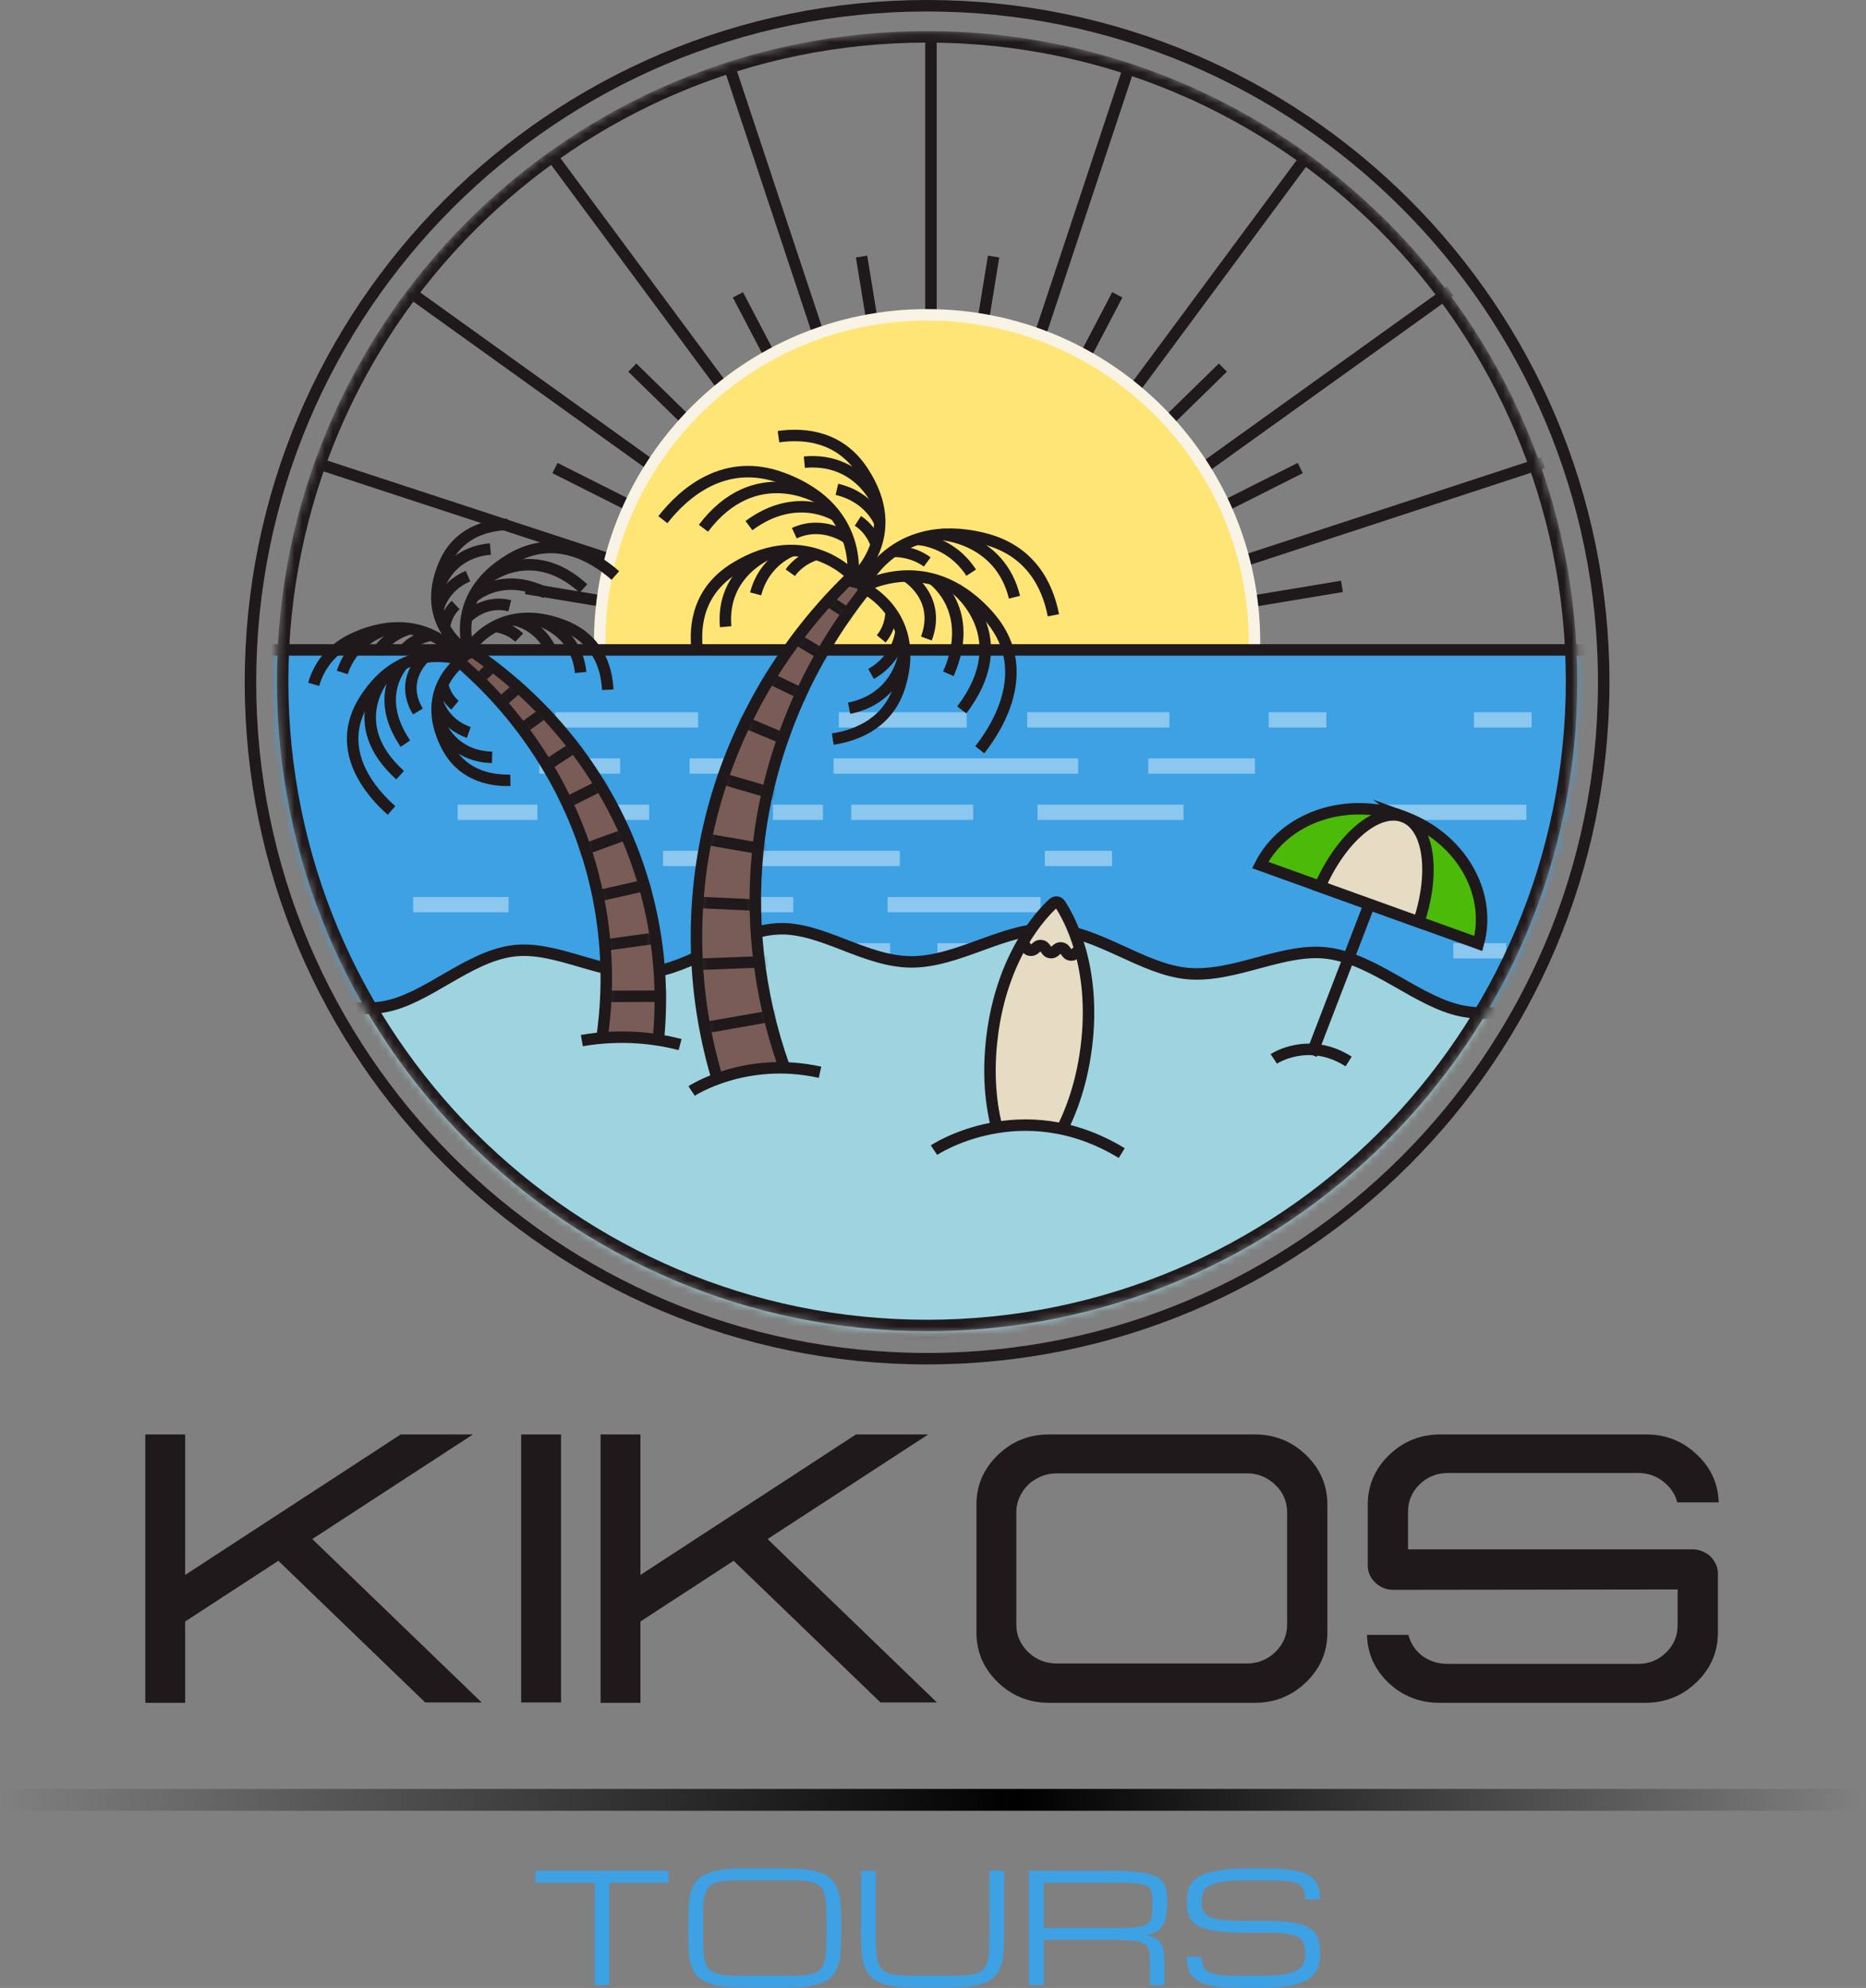 <svg width="244" height="260" viewBox="0 0 244 260" fill="none" xmlns="http://www.w3.org/2000/svg">
<rect x="0" y="0" width="244" height="260" fill="#808080" stroke="none"/>
<path d="M209.704 89.225C209.704 138.088 170.091 177.7 121.227 177.7C72.362 177.7 32.75 138.088 32.75 89.225C32.75 40.362 72.362 0.75 121.227 0.75C170.091 0.75 209.704 40.362 209.704 89.225Z" stroke="#1F191C" stroke-width="1.5"/>
<mask id="mask0_248_4157" style="mask-type:alpha" maskUnits="userSpaceOnUse" x="36" y="4" width="171" height="171">
<ellipse cx="121.227" cy="89.088" rx="85.021" ry="85.02" fill="white"/>
</mask>
<g mask="url(#mask0_248_4157)">
<path d="M121.43 85.684L129.924 33.555" stroke="#1F191C" stroke-width="1.5" stroke-miterlimit="10"/>
<path d="M121.43 85.684L146.099 38.559" stroke="#1F191C" stroke-width="1.5" stroke-miterlimit="10"/>
<path d="M121.43 85.684L159.904 48.081" stroke="#1F191C" stroke-width="1.5" stroke-miterlimit="10"/>
<path d="M121.43 85.684L170.02 61.212" stroke="#1F191C" stroke-width="1.5" stroke-miterlimit="10"/>
<path d="M121.43 85.684L175.474 76.69" stroke="#1F191C" stroke-width="1.5" stroke-miterlimit="10"/>
<path d="M121.157 85.684L112.659 33.555" stroke="#1F191C" stroke-width="1.5" stroke-miterlimit="10"/>
<path d="M121.158 85.684L96.489 38.559" stroke="#1F191C" stroke-width="1.5" stroke-miterlimit="10"/>
<path d="M121.157 85.684L82.683 48.081" stroke="#1F191C" stroke-width="1.5" stroke-miterlimit="10"/>
<path d="M121.157 85.684L72.568 61.212" stroke="#1F191C" stroke-width="1.5" stroke-miterlimit="10"/>
<path d="M121.157 85.684L68.762 76.965" stroke="#1F191C" stroke-width="1.5" stroke-miterlimit="10"/>
<path d="M121.733 86.784V4.974" stroke="#1F191C" stroke-width="1.5" stroke-miterlimit="10"/>
<path d="M121.733 86.784L147.59 8.899" stroke="#1F191C" stroke-width="1.5" stroke-miterlimit="10"/>
<path d="M121.733 86.784L170.97 20.297" stroke="#1F191C" stroke-width="1.5" stroke-miterlimit="10"/>
<path d="M121.733 86.784L189.622 38.072" stroke="#1F191C" stroke-width="1.5" stroke-miterlimit="10"/>
<path d="M121.733 86.784L201.763 60.523" stroke="#1F191C" stroke-width="1.5" stroke-miterlimit="10"/>
<path d="M121.733 86.784L206.228 85.494" stroke="#1F191C" stroke-width="1.5" stroke-miterlimit="10"/>
<path d="M121.307 86.784L95.444 8.899" stroke="#1F191C" stroke-width="1.5" stroke-miterlimit="10"/>
<path d="M121.307 86.784L72.064 20.297" stroke="#1F191C" stroke-width="1.5" stroke-miterlimit="10"/>
<path d="M121.307 86.784L53.413 38.072" stroke="#1F191C" stroke-width="1.5" stroke-miterlimit="10"/>
<path d="M121.307 86.784L41.272 60.523" stroke="#1F191C" stroke-width="1.5" stroke-miterlimit="10"/>
<path d="M121.307 86.784L36.807 85.494" stroke="#1F191C" stroke-width="1.5" stroke-miterlimit="10"/>
<path d="M164.038 83.987C164.038 107.63 144.871 126.797 121.226 126.797C97.582 126.797 78.415 107.63 78.415 83.987C78.415 60.344 97.582 41.177 121.226 41.177C144.871 41.177 164.038 60.344 164.038 83.987Z" fill="#FFE576" stroke="#F9F3E5" stroke-width="1.5"/>
<path d="M218.832 85H12V174.382H218.832V85Z" fill="#3DA1E3" stroke="#1F191C" stroke-width="1.5" stroke-miterlimit="10"/>
<path d="M165.896 94.153H173.443M192.736 94.153H200.277M134.315 94.153H152.911M109.686 94.153H126.408M72.631 94.153H91.288M150.141 100.192H164.099M108.995 100.192H140.984M90.164 100.192H95.44M70.51 100.192H81.085M135.661 106.236H154.756M180.491 106.236H199.586M111.302 106.236H127.249M77.354 106.236H84.883M101.064 106.236H107.607M23.439 106.236H33.119M136.622 112.275H145.413M86.697 112.275H117.671M116.055 118.319H136.069M96.04 118.319H103.725M54.023 118.319H66.503M122.574 124.358H126.726M34.844 124.358H40.329M190.038 124.358H196.948M105.384 124.358H116.391M23.151 94.153H31.929M59.839 106.236H70.27" stroke="white" stroke-opacity="0.4" stroke-width="2" stroke-miterlimit="10"/>
<path d="M209.703 131.664C204.043 130.177 197.481 133.429 191.245 132.237C185.47 131.123 179.894 125.517 173.688 124.674C167.835 123.879 161.514 127.863 155.332 127.33C149.425 126.821 143.555 121.764 137.396 121.509C131.454 121.263 125.349 125.803 119.214 125.803C113.08 125.803 107.51 121.255 101.819 121.477C95.937 121.716 90.319 126.734 84.659 127.203C78.759 127.688 72.708 123.64 67.096 124.364C61.172 125.127 55.83 130.654 50.284 131.664C44.336 132.746 38.057 129.35 32.601 130.686V175.52H209.348L209.691 131.672L209.703 131.664Z" fill="#9ED4DF" stroke="#1F191C" stroke-width="1.5" stroke-miterlimit="10"/>
<path d="M205.498 89.088C205.498 135.629 167.768 173.358 121.227 173.358C74.685 173.358 36.956 135.629 36.956 89.088C36.956 42.547 74.685 4.818 121.227 4.818C167.768 4.818 205.498 42.547 205.498 89.088Z" stroke="#1F191C" stroke-width="1.5"/>
</g>
<path d="M93.708 140.801C90.379 129.549 90.199 117.437 93.191 106.092C96.243 94.538 102.588 83.809 111.337 75.405L113.284 76.974C105.701 86.378 100.804 97.793 99.284 109.631C97.998 119.645 99.127 129.938 102.522 139.481" fill="#795C56"/>
<path d="M93.708 140.801C90.379 129.549 90.199 117.437 93.191 106.092C96.243 94.538 102.588 83.809 111.337 75.405L113.284 76.974C105.701 86.378 100.804 97.793 99.284 109.631C97.998 119.645 99.127 129.938 102.522 139.481" stroke="#1F191C" stroke-width="1.5" stroke-miterlimit="10"/>
<mask id="mask1_248_4157" style="mask-type:luminance" maskUnits="userSpaceOnUse" x="91" y="75" width="23" height="66">
<path d="M99.29 109.637C100.81 97.798 105.701 86.384 113.29 76.98L111.343 75.411C102.589 83.815 96.25 94.538 93.197 106.098C90.199 117.437 90.385 129.549 93.714 140.807L102.535 139.487C99.14 129.944 98.01 119.651 99.296 109.637H99.29Z" fill="white"/>
</mask>
<g mask="url(#mask1_248_4157)">
<path d="M107.359 77.945L111.692 80.81" stroke="#1F191C" stroke-width="1.5" stroke-miterlimit="10"/>
<path d="M91.094 134.599L101.603 132.757" stroke="#1F191C" stroke-width="1.5" stroke-miterlimit="10"/>
<path d="M90.163 126.161L100.408 125.765" stroke="#1F191C" stroke-width="1.5" stroke-miterlimit="10"/>
<path d="M90.392 117.983L99.711 118.419" stroke="#1F191C" stroke-width="1.5" stroke-miterlimit="10"/>
<path d="M91.569 109.626L100.257 111.131" stroke="#1F191C" stroke-width="1.5" stroke-miterlimit="10"/>
<path d="M93.75 101.64L101.687 103.959" stroke="#1F191C" stroke-width="1.5" stroke-miterlimit="10"/>
<path d="M96.328 94.026L103.099 96.868" stroke="#1F191C" stroke-width="1.5" stroke-miterlimit="10"/>
<path d="M99.801 88.313L105.593 91.086" stroke="#1F191C" stroke-width="1.5" stroke-miterlimit="10"/>
<path d="M103.502 83.187L108.225 86.012" stroke="#1F191C" stroke-width="1.5" stroke-miterlimit="10"/>
</g>
<path d="M112.172 77.114C112.172 77.114 121.022 71.4 129.17 80.444C135.251 87.197 130.684 94.805 128.113 98.06" stroke="#1F191C" stroke-width="1.5" stroke-miterlimit="10"/>
<path d="M124.952 76.986C124.952 76.986 133.13 83.164 125.757 92.847" stroke="#1F191C" stroke-width="1.5" stroke-miterlimit="10"/>
<path d="M121.966 75.754C121.966 75.754 127.686 79.758 124.009 88.127" stroke="#1F191C" stroke-width="1.5" stroke-miterlimit="10"/>
<path d="M118.487 75.335C118.487 75.335 123.155 78.09 121.137 83.513" stroke="#1F191C" stroke-width="1.5" stroke-miterlimit="10"/>
<path d="M112.646 77.044C112.646 77.044 116.558 67.472 128.581 70.424C134.674 71.918 136.963 76.445 137.744 80.473" stroke="#1F191C" stroke-width="1.5" stroke-miterlimit="10"/>
<path d="M123.078 69.901C123.078 69.901 130.751 70.331 132.655 78.108" stroke="#1F191C" stroke-width="1.5" stroke-miterlimit="10"/>
<path d="M119.899 70.534C119.899 70.534 124.201 70.622 126.995 74.899" stroke="#1F191C" stroke-width="1.5" stroke-miterlimit="10"/>
<path d="M116.792 72.11C116.792 72.11 119.184 71.976 121.245 73.499" stroke="#1F191C" stroke-width="1.5" stroke-miterlimit="10"/>
<path d="M111.577 75.835C111.577 75.835 118.517 70.133 112.737 61.526C109.811 57.161 105.389 56.609 101.795 57.109" stroke="#1F191C" stroke-width="1.5" stroke-miterlimit="10"/>
<path d="M114.69 65.693C114.69 65.693 112.22 59.8 105.178 60.445" stroke="#1F191C" stroke-width="1.5" stroke-miterlimit="10"/>
<path d="M115.038 68.361C115.038 68.361 113.782 65.013 109.432 64.002" stroke="#1F191C" stroke-width="1.5" stroke-miterlimit="10"/>
<path d="M114.569 71.226C114.569 71.226 114.022 69.314 112.178 68.123" stroke="#1F191C" stroke-width="1.5" stroke-miterlimit="10"/>
<path d="M111.745 75.614C111.745 75.614 105.605 68.466 96.153 74.266C91.359 77.207 90.71 81.711 91.214 85.378" stroke="#1F191C" stroke-width="1.5" stroke-miterlimit="10"/>
<path d="M100.72 72.319C100.72 72.319 94.26 74.772 94.885 81.967" stroke="#1F191C" stroke-width="1.5" stroke-miterlimit="10"/>
<path d="M103.628 71.999C103.628 71.999 99.963 73.243 98.809 77.672" stroke="#1F191C" stroke-width="1.5" stroke-miterlimit="10"/>
<path d="M106.752 72.505C106.752 72.505 104.661 73.04 103.339 74.905" stroke="#1F191C" stroke-width="1.5" stroke-miterlimit="10"/>
<path d="M112.365 76.573C112.365 76.573 120.5 79.921 117.718 89.516C116.306 94.381 112.371 96.124 108.892 96.665" stroke="#1F191C" stroke-width="1.5" stroke-miterlimit="10"/>
<path d="M118.283 85.105C118.283 85.105 117.754 91.26 111.031 92.632" stroke="#1F191C" stroke-width="1.5" stroke-miterlimit="10"/>
<path d="M117.802 82.536C117.802 82.536 117.64 85.994 113.903 88.145" stroke="#1F191C" stroke-width="1.5" stroke-miterlimit="10"/>
<path d="M116.516 80.008C116.516 80.008 116.582 81.932 115.23 83.553" stroke="#1F191C" stroke-width="1.5" stroke-miterlimit="10"/>
<path d="M111.355 76.788C111.355 76.788 113.836 66.78 102.246 62.514C94.801 59.771 89.466 64.415 86.678 67.966" stroke="#1F191C" stroke-width="1.5" stroke-miterlimit="10"/>
<path d="M107.065 65.147C107.065 65.147 98.737 60.154 91.983 69.087" stroke="#1F191C" stroke-width="1.5" stroke-miterlimit="10"/>
<path d="M109.288 67.431C109.288 67.431 104.181 64.112 97.932 68.745" stroke="#1F191C" stroke-width="1.5" stroke-miterlimit="10"/>
<path d="M110.898 70.447C110.898 70.447 107.684 67.983 103.862 69.733" stroke="#1F191C" stroke-width="1.5" stroke-miterlimit="10"/>
<path d="M90.433 142.69C90.433 142.69 97.421 138.069 107.227 140.237" stroke="#1F191C" stroke-width="1.5" stroke-miterlimit="10"/>
<path d="M86.083 136.022C87.056 126.311 85.314 116.349 81.084 107.486C76.775 98.454 69.902 90.591 61.411 84.976L60.06 86.551C67.751 93.154 73.543 101.796 76.637 111.281C79.257 119.307 79.936 127.909 78.644 136.232" fill="#795C56"/>
<path d="M86.083 136.022C87.056 126.311 85.314 116.349 81.084 107.486C76.775 98.454 69.902 90.591 61.411 84.976L60.06 86.551C67.751 93.154 73.543 101.796 76.637 111.281C79.257 119.307 79.936 127.909 78.644 136.232" stroke="#1F191C" stroke-width="1.5" stroke-miterlimit="10"/>
<path d="M60.997 86.499C60.997 86.499 52.849 83.105 47.58 91.712C43.644 98.14 48.583 103.708 51.197 105.998" stroke="#1F191C" stroke-width="1.5" stroke-miterlimit="10"/>
<path d="M50.494 88.26C50.494 88.26 44.75 94.519 52.315 101.383" stroke="#1F191C" stroke-width="1.5" stroke-miterlimit="10"/>
<path d="M52.753 86.813C52.753 86.813 48.685 90.928 53.012 97.257" stroke="#1F191C" stroke-width="1.5" stroke-miterlimit="10"/>
<path d="M55.541 85.964C55.541 85.964 52.146 88.905 54.646 93.055" stroke="#1F191C" stroke-width="1.5" stroke-miterlimit="10"/>
<path d="M60.589 86.511C60.589 86.511 55.884 79.234 46.486 83.407C43.29 84.831 41.71 87.121 41.013 89.504" stroke="#1F191C" stroke-width="1.5" stroke-miterlimit="10"/>
<path d="M50.921 82.181C50.921 82.181 46.222 83.291 44.762 87.952" stroke="#1F191C" stroke-width="1.5" stroke-miterlimit="10"/>
<path d="M53.631 82.233C53.631 82.233 51.047 82.745 49.287 85.36" stroke="#1F191C" stroke-width="1.5" stroke-miterlimit="10"/>
<path d="M56.419 83.07C56.419 83.07 54.436 83.308 52.988 84.86" stroke="#1F191C" stroke-width="1.5" stroke-miterlimit="10"/>
<path d="M61.28 85.366C61.28 85.366 54.7 81.704 58.089 73.8C59.807 69.79 63.347 68.697 66.369 68.581" stroke="#1F191C" stroke-width="1.5" stroke-miterlimit="10"/>
<path d="M57.145 77.502C57.145 77.502 58.251 72.306 64.127 71.806" stroke="#1F191C" stroke-width="1.5" stroke-miterlimit="10"/>
<path d="M57.278 79.74C57.278 79.74 57.783 76.811 61.195 75.346" stroke="#1F191C" stroke-width="1.5" stroke-miterlimit="10"/>
<path d="M58.107 82.024C58.107 82.024 58.257 80.379 59.579 79.129" stroke="#1F191C" stroke-width="1.5" stroke-miterlimit="10"/>
<path d="M61.111 85.203C61.111 85.203 65.029 78.444 73.687 81.82C78.079 83.529 79.311 87.127 79.473 90.213" stroke="#1F191C" stroke-width="1.5" stroke-miterlimit="10"/>
<path d="M69.638 80.896C69.638 80.896 75.316 81.966 75.929 87.952" stroke="#1F191C" stroke-width="1.5" stroke-miterlimit="10"/>
<path d="M67.198 81.059C67.198 81.059 70.4 81.541 72.035 85.005" stroke="#1F191C" stroke-width="1.5" stroke-miterlimit="10"/>
<path d="M64.716 81.925C64.716 81.925 66.513 82.059 67.889 83.395" stroke="#1F191C" stroke-width="1.5" stroke-miterlimit="10"/>
<path d="M60.751 86.086C60.751 86.086 54.598 90.021 58.383 97.484C60.3 101.267 63.797 102.121 66.735 102.058" stroke="#1F191C" stroke-width="1.5" stroke-miterlimit="10"/>
<path d="M57.23 93.944C57.23 93.944 58.623 98.913 64.35 99.053" stroke="#1F191C" stroke-width="1.5" stroke-miterlimit="10"/>
<path d="M57.224 91.77C57.224 91.77 57.897 94.583 61.297 95.804" stroke="#1F191C" stroke-width="1.5" stroke-miterlimit="10"/>
<path d="M57.885 89.51C57.885 89.51 58.131 91.096 59.495 92.23" stroke="#1F191C" stroke-width="1.5" stroke-miterlimit="10"/>
<path d="M61.61 86.115C61.61 86.115 58.011 78.269 66.849 73.079C72.527 69.743 77.629 72.765 80.465 75.27" stroke="#1F191C" stroke-width="1.5" stroke-miterlimit="10"/>
<path d="M63.31 75.939C63.31 75.939 69.361 70.627 76.295 76.967" stroke="#1F191C" stroke-width="1.5" stroke-miterlimit="10"/>
<path d="M61.844 78.136C61.844 78.136 65.516 74.666 71.362 77.549" stroke="#1F191C" stroke-width="1.5" stroke-miterlimit="10"/>
<path d="M60.997 80.844C60.997 80.844 63.25 78.356 66.657 79.228" stroke="#1F191C" stroke-width="1.5" stroke-miterlimit="10"/>
<mask id="mask2_248_4157" style="mask-type:luminance" maskUnits="userSpaceOnUse" x="60" y="84" width="27" height="53">
<path d="M76.637 111.281C73.543 101.796 67.745 93.154 60.06 86.551L61.411 84.976C69.902 90.585 76.775 98.454 81.084 107.486C85.314 116.349 87.056 126.305 86.083 136.022L78.644 136.232C79.936 127.915 79.257 119.307 76.637 111.281Z" fill="white"/>
</mask>
<g mask="url(#mask2_248_4157)">
<path d="M65.065 86.476L61.964 89.457" stroke="#1F191C" stroke-width="1.5" stroke-miterlimit="10"/>
<path d="M87.188 130.286L78.284 130.315" stroke="#1F191C" stroke-width="1.5" stroke-miterlimit="10"/>
<path d="M86.708 122.556L78.242 123.724" stroke="#1F191C" stroke-width="1.5" stroke-miterlimit="10"/>
<path d="M85.109 115.611L77.533 117.331" stroke="#1F191C" stroke-width="1.5" stroke-miterlimit="10"/>
<path d="M82.586 108.84L75.694 111.339" stroke="#1F191C" stroke-width="1.5" stroke-miterlimit="10"/>
<path d="M79.365 102.325L73.218 105.388" stroke="#1F191C" stroke-width="1.5" stroke-miterlimit="10"/>
<path d="M75.922 97.187L70.815 100.512" stroke="#1F191C" stroke-width="1.5" stroke-miterlimit="10"/>
<path d="M72.035 92.578L67.721 95.699" stroke="#1F191C" stroke-width="1.5" stroke-miterlimit="10"/>
<path d="M68.448 89.289L65.017 92.293" stroke="#1F191C" stroke-width="1.5" stroke-miterlimit="10"/>
</g>
<path d="M88.931 136.615C85.908 135.831 81.384 135.18 76.085 136.098" stroke="#1F191C" stroke-width="1.5" stroke-miterlimit="10"/>
<path d="M129.741 135.502C129.032 141.093 129.717 145.51 130.69 148.707L138.051 149.195C139.721 146.341 141.367 142.319 142.046 136.955C143.374 126.441 139.799 120.031 138.603 118.235C138.411 117.944 137.997 117.898 137.738 118.13C136.134 119.601 131.063 124.988 129.735 135.496L129.741 135.502Z" fill="#E6DBC3" stroke="#1F191C" stroke-width="1.5" stroke-miterlimit="10"/>
<path d="M133.508 123.367C134.169 123.442 134.073 124.204 134.728 124.279C135.389 124.355 135.485 123.599 136.14 123.675C136.801 123.75 136.705 124.512 137.36 124.587C138.021 124.663 138.117 123.907 138.772 123.983C139.433 124.058 139.337 124.82 139.998 124.901C140.658 124.977 140.755 124.221 141.416 124.297" stroke="#1F191C" stroke-width="1.5" stroke-miterlimit="10"/>
<path d="M122.128 150.421C122.128 150.421 133.538 142.813 146.679 150.811Z" fill="#9ED4DF"/>
<path d="M122.128 150.421C122.128 150.421 133.538 142.813 146.679 150.811" stroke="#1F191C" stroke-width="1.5" stroke-miterlimit="10"/>
<path d="M183.469 106.793C175.988 104.103 167.913 106.939 164.789 113.134L193.311 123.398C195.138 116.732 190.938 109.479 183.463 106.788L183.469 106.793Z" fill="#4CBA08" stroke="#1F191C" stroke-width="1.5" stroke-miterlimit="10"/>
<path d="M183.469 106.793C180.08 105.573 175.364 109.618 172.594 115.941L185.518 120.591C187.699 114.053 186.858 108.008 183.469 106.788V106.793Z" fill="#E6DBC3" stroke="#1F191C" stroke-width="1.5" stroke-miterlimit="10"/>
<path d="M179.053 118.266L171.482 137.957" stroke="#1F191C" stroke-width="1.5" stroke-miterlimit="10"/>
<path d="M166.561 138.492C166.561 138.492 171.073 135.47 176.349 138.829" stroke="#1F191C" stroke-width="1.5" stroke-miterlimit="10"/>
<path d="M215.137 222.708H188.244C185.663 222.708 183.443 221.843 181.585 220.112C179.761 218.381 178.815 216.284 178.746 213.821H184.166C184.441 214.919 185.044 215.834 185.973 216.567C186.936 217.266 188.037 217.615 189.276 217.615H214.157C215.602 217.615 216.824 217.133 217.822 216.167C218.854 215.169 219.37 213.97 219.37 212.572V207.879L182.153 207.929C181.258 207.929 180.484 207.613 179.83 206.98C179.176 206.348 178.849 205.599 178.849 204.733V196.795C178.849 194.265 179.778 192.101 181.637 190.304C183.495 188.506 185.732 187.607 188.347 187.607H215.241C217.822 187.607 220.024 188.473 221.848 190.204C223.706 191.935 224.67 194.032 224.738 196.495H219.318C219.043 195.396 218.424 194.481 217.46 193.749C216.531 193.016 215.447 192.65 214.208 192.65H189.328C187.883 192.65 186.644 193.15 185.611 194.148C184.613 195.147 184.114 196.328 184.114 197.693V202.636H221.332C221.917 202.636 222.467 202.786 222.983 203.086C223.5 203.352 223.895 203.735 224.171 204.234C224.48 204.7 224.635 205.216 224.635 205.782V213.521C224.635 216.051 223.706 218.214 221.848 220.012C219.99 221.809 217.753 222.708 215.137 222.708Z" fill="#1F191C"/>
<path d="M164.073 222.708H137.18C134.564 222.708 132.327 221.809 130.469 220.012C128.611 218.214 127.682 216.051 127.682 213.521V196.795C127.682 194.265 128.611 192.101 130.469 190.304C132.327 188.506 134.564 187.607 137.18 187.607H164.073C166.688 187.607 168.925 188.506 170.783 190.304C172.642 192.101 173.571 194.265 173.571 196.795V213.521C173.571 216.051 172.642 218.214 170.783 220.012C168.925 221.809 166.688 222.708 164.073 222.708ZM138.212 192.7C137.248 192.7 136.354 192.933 135.528 193.399C134.736 193.832 134.1 194.448 133.618 195.247C133.136 196.046 132.895 196.894 132.895 197.793V212.472C132.895 213.87 133.411 215.069 134.444 216.067C135.476 217.066 136.732 217.565 138.212 217.565H163.041C164.486 217.565 165.725 217.066 166.757 216.067C167.789 215.069 168.306 213.87 168.306 212.472V197.793C168.306 196.395 167.789 195.197 166.757 194.198C165.725 193.2 164.486 192.7 163.041 192.7H138.212Z" fill="#1F191C"/>
<path d="M83.747 222.708H78.533V187.607H83.747V205.982L111.931 187.607H121.377L100.368 201.288L122.512 222.658H115.131L95.929 204.134L83.747 212.073V222.708Z" fill="#1F191C"/>
<path d="M73.362 222.658H68.149V187.607H73.362V222.658Z" fill="#1F191C"/>
<path d="M24.213 222.708H19V187.607H24.213V205.982L52.397 187.607H61.844L40.835 201.288L62.979 222.658H55.598L36.396 204.134L24.213 212.073V222.708Z" fill="#1F191C"/>
<path d="M165.595 251.223C166.657 251.223 167.568 251.266 168.328 251.35C169.087 251.435 169.726 251.561 170.243 251.73C170.767 251.893 171.184 252.098 171.493 252.345C171.802 252.592 172.041 252.875 172.209 253.193C172.377 253.505 172.485 253.856 172.532 254.246C172.585 254.636 172.612 255.059 172.612 255.514C172.612 255.969 172.569 256.398 172.481 256.801C172.401 257.198 172.253 257.562 172.038 257.894C171.823 258.225 171.53 258.521 171.16 258.781C170.791 259.041 170.32 259.262 169.749 259.444C169.178 259.626 168.489 259.763 167.682 259.854C166.882 259.951 165.945 260 164.869 260H162.289C161.321 260 160.474 259.964 159.748 259.893C159.022 259.821 158.397 259.714 157.873 259.571C157.348 259.421 156.915 259.236 156.572 259.015C156.229 258.787 155.954 258.524 155.745 258.225C155.544 257.92 155.403 257.575 155.322 257.191C155.241 256.801 155.201 256.372 155.201 255.904H157.137C157.137 256.489 157.224 256.948 157.399 257.279C157.574 257.611 157.863 257.861 158.266 258.03C158.669 258.193 159.197 258.297 159.849 258.342C160.507 258.381 161.321 258.401 162.289 258.401H164.869C165.999 258.401 166.936 258.349 167.682 258.245C168.428 258.141 169.023 257.975 169.467 257.747C169.91 257.52 170.223 257.224 170.404 256.86C170.586 256.489 170.677 256.041 170.677 255.514C170.677 254.987 170.613 254.549 170.485 254.198C170.364 253.847 170.119 253.567 169.749 253.359C169.386 253.151 168.872 253.005 168.207 252.92C167.541 252.829 166.671 252.784 165.595 252.784H162.934C161.751 252.784 160.736 252.741 159.889 252.657C159.049 252.572 158.343 252.452 157.772 252.296C157.201 252.133 156.744 251.935 156.401 251.701C156.058 251.461 155.796 251.187 155.614 250.882C155.44 250.576 155.325 250.238 155.272 249.868C155.218 249.491 155.191 249.084 155.191 248.649C155.191 248.194 155.231 247.771 155.312 247.381C155.399 246.991 155.557 246.64 155.786 246.328C156.014 246.009 156.327 245.726 156.723 245.479C157.12 245.232 157.627 245.028 158.246 244.865C158.871 244.696 159.62 244.569 160.494 244.485C161.368 244.4 162.396 244.358 163.579 244.358H165.515C166.483 244.358 167.329 244.394 168.055 244.465C168.781 244.53 169.406 244.637 169.931 244.787C170.455 244.93 170.888 245.112 171.231 245.333C171.581 245.548 171.856 245.808 172.058 246.113C172.266 246.412 172.411 246.754 172.491 247.137C172.572 247.521 172.612 247.947 172.612 248.415H170.677C170.677 247.83 170.589 247.371 170.414 247.04C170.24 246.708 169.951 246.461 169.547 246.299C169.144 246.13 168.613 246.025 167.954 245.986C167.296 245.941 166.483 245.918 165.515 245.918H163.579C162.289 245.918 161.227 245.964 160.393 246.055C159.56 246.139 158.901 246.286 158.417 246.494C157.933 246.702 157.597 246.981 157.409 247.332C157.221 247.683 157.127 248.122 157.127 248.649C157.127 248.974 157.15 249.263 157.197 249.517C157.244 249.77 157.338 249.995 157.479 250.19C157.627 250.378 157.832 250.537 158.094 250.667C158.357 250.797 158.703 250.905 159.133 250.989C159.563 251.074 160.087 251.135 160.706 251.174C161.331 251.207 162.073 251.223 162.934 251.223H165.595Z" fill="#3DA1E3"/>
<path d="M152.287 259.649H150.352V256.84C150.352 256.385 150.342 255.995 150.321 255.67C150.308 255.339 150.251 255.056 150.15 254.822C150.056 254.588 149.905 254.399 149.696 254.256C149.488 254.113 149.192 254.003 148.809 253.925C148.426 253.847 147.939 253.795 147.347 253.769C146.763 253.736 146.04 253.72 145.18 253.72H136.479V259.649H134.543V244.67H145.502C146.685 244.67 147.68 244.712 148.487 244.797C149.3 244.875 149.969 244.995 150.493 245.158C151.024 245.32 151.43 245.522 151.713 245.762C152.002 246.003 152.21 246.286 152.338 246.611C152.472 246.936 152.55 247.3 152.57 247.703C152.597 248.106 152.61 248.551 152.61 249.039C152.61 249.663 152.563 250.212 152.469 250.687C152.382 251.155 152.23 251.555 152.015 251.886C151.8 252.218 151.514 252.485 151.158 252.686C150.802 252.881 150.355 253.018 149.817 253.096C150.355 253.174 150.785 253.31 151.108 253.505C151.43 253.7 151.679 253.954 151.854 254.266C152.029 254.578 152.143 254.948 152.197 255.378C152.257 255.807 152.287 256.294 152.287 256.84V259.649ZM136.479 252.159H145.502C146.363 252.159 147.085 252.146 147.67 252.12C148.261 252.088 148.749 252.033 149.132 251.955C149.515 251.877 149.811 251.766 150.019 251.623C150.227 251.48 150.379 251.292 150.473 251.057C150.574 250.823 150.631 250.544 150.644 250.219C150.664 249.887 150.674 249.494 150.674 249.039C150.674 248.616 150.664 248.252 150.644 247.947C150.631 247.641 150.574 247.384 150.473 247.176C150.379 246.968 150.227 246.802 150.019 246.679C149.811 246.555 149.515 246.461 149.132 246.396C148.749 246.325 148.261 246.279 147.67 246.26C147.085 246.24 146.363 246.23 145.502 246.23H136.479V252.159Z" fill="#3DA1E3"/>
<path d="M131.308 244.67V252.159C131.308 253.044 131.294 253.85 131.267 254.578C131.247 255.306 131.17 255.959 131.035 256.538C130.908 257.117 130.703 257.621 130.42 258.05C130.138 258.479 129.735 258.836 129.211 259.122C128.686 259.402 128.018 259.61 127.204 259.746C126.398 259.889 125.403 259.961 124.22 259.961H119.683C118.5 259.961 117.502 259.889 116.689 259.746C115.882 259.61 115.217 259.402 114.693 259.122C114.168 258.836 113.762 258.479 113.473 258.05C113.191 257.621 112.982 257.117 112.848 256.538C112.72 255.959 112.646 255.306 112.626 254.578C112.606 253.85 112.596 253.044 112.596 252.159V244.67H114.531V252.159C114.531 253.096 114.538 253.902 114.552 254.578C114.572 255.248 114.629 255.813 114.723 256.275C114.817 256.736 114.965 257.107 115.167 257.386C115.375 257.666 115.671 257.881 116.054 258.03C116.437 258.18 116.921 258.28 117.506 258.332C118.097 258.378 118.823 258.401 119.683 258.401H124.22C125.074 258.401 125.796 258.378 126.388 258.332C126.979 258.28 127.463 258.18 127.839 258.03C128.223 257.881 128.518 257.666 128.727 257.386C128.935 257.107 129.086 256.736 129.18 256.275C129.281 255.813 129.338 255.248 129.352 254.578C129.365 253.902 129.372 253.096 129.372 252.159L129.362 244.67H131.308Z" fill="#3DA1E3"/>
<path d="M102.917 244.358C104.1 244.358 105.095 244.429 105.901 244.572C106.715 244.709 107.383 244.92 107.908 245.206C108.432 245.486 108.835 245.84 109.118 246.269C109.4 246.698 109.605 247.202 109.733 247.781C109.867 248.359 109.944 249.013 109.964 249.741C109.991 250.469 110.005 251.275 110.005 252.159C110.005 253.044 109.991 253.85 109.964 254.578C109.944 255.306 109.867 255.959 109.733 256.538C109.605 257.117 109.4 257.621 109.118 258.05C108.835 258.479 108.432 258.836 107.908 259.122C107.383 259.402 106.715 259.61 105.901 259.746C105.095 259.889 104.1 259.961 102.917 259.961H97.09C95.907 259.961 94.909 259.889 94.096 259.746C93.289 259.61 92.624 259.402 92.1 259.122C91.575 258.836 91.169 258.479 90.88 258.05C90.597 257.621 90.389 257.117 90.254 256.538C90.127 255.959 90.053 255.306 90.033 254.578C90.013 253.85 90.002 253.044 90.002 252.159C90.002 251.275 90.013 250.469 90.033 249.741C90.053 249.013 90.127 248.359 90.254 247.781C90.389 247.202 90.597 246.698 90.88 246.269C91.169 245.84 91.575 245.486 92.1 245.206C92.624 244.92 93.289 244.709 94.096 244.572C94.909 244.429 95.907 244.358 97.09 244.358H102.917ZM102.917 258.401C103.771 258.401 104.49 258.378 105.075 258.332C105.666 258.28 106.153 258.18 106.537 258.03C106.92 257.881 107.215 257.666 107.424 257.386C107.632 257.107 107.783 256.736 107.877 256.275C107.972 255.813 108.025 255.248 108.039 254.578C108.059 253.902 108.069 253.096 108.069 252.159C108.069 251.223 108.059 250.42 108.039 249.751C108.025 249.075 107.972 248.506 107.877 248.044C107.783 247.583 107.632 247.212 107.424 246.932C107.215 246.653 106.92 246.438 106.537 246.289C106.16 246.139 105.676 246.042 105.085 245.996C104.5 245.944 103.778 245.918 102.917 245.918H97.09C96.23 245.918 95.504 245.944 94.912 245.996C94.328 246.042 93.844 246.139 93.46 246.289C93.077 246.438 92.782 246.653 92.573 246.932C92.365 247.212 92.214 247.583 92.12 248.044C92.025 248.506 91.972 249.075 91.958 249.751C91.945 250.42 91.938 251.223 91.938 252.159C91.938 253.096 91.945 253.902 91.958 254.578C91.978 255.248 92.036 255.813 92.13 256.275C92.224 256.736 92.372 257.107 92.573 257.386C92.782 257.666 93.077 257.881 93.46 258.03C93.844 258.18 94.328 258.28 94.912 258.332C95.504 258.378 96.23 258.401 97.09 258.401H102.917Z" fill="#3DA1E3"/>
<path d="M87.421 244.67V246.23H79.678V259.649H77.743V246.23H70V244.67H87.421Z" fill="#3DA1E3"/>
<rect y="233.971" width="243.346" height="2.853" fill="url(#paint0_linear_248_4157)"/>
<defs>
<linearGradient id="paint0_linear_248_4157" x1="-3.54115e-07" y1="235.397" x2="243.346" y2="235.397" gradientUnits="userSpaceOnUse">
<stop stop-opacity="0"/>
<stop offset="0.547"/>
<stop offset="1" stop-opacity="0"/>
</linearGradient>
</defs>
</svg>
